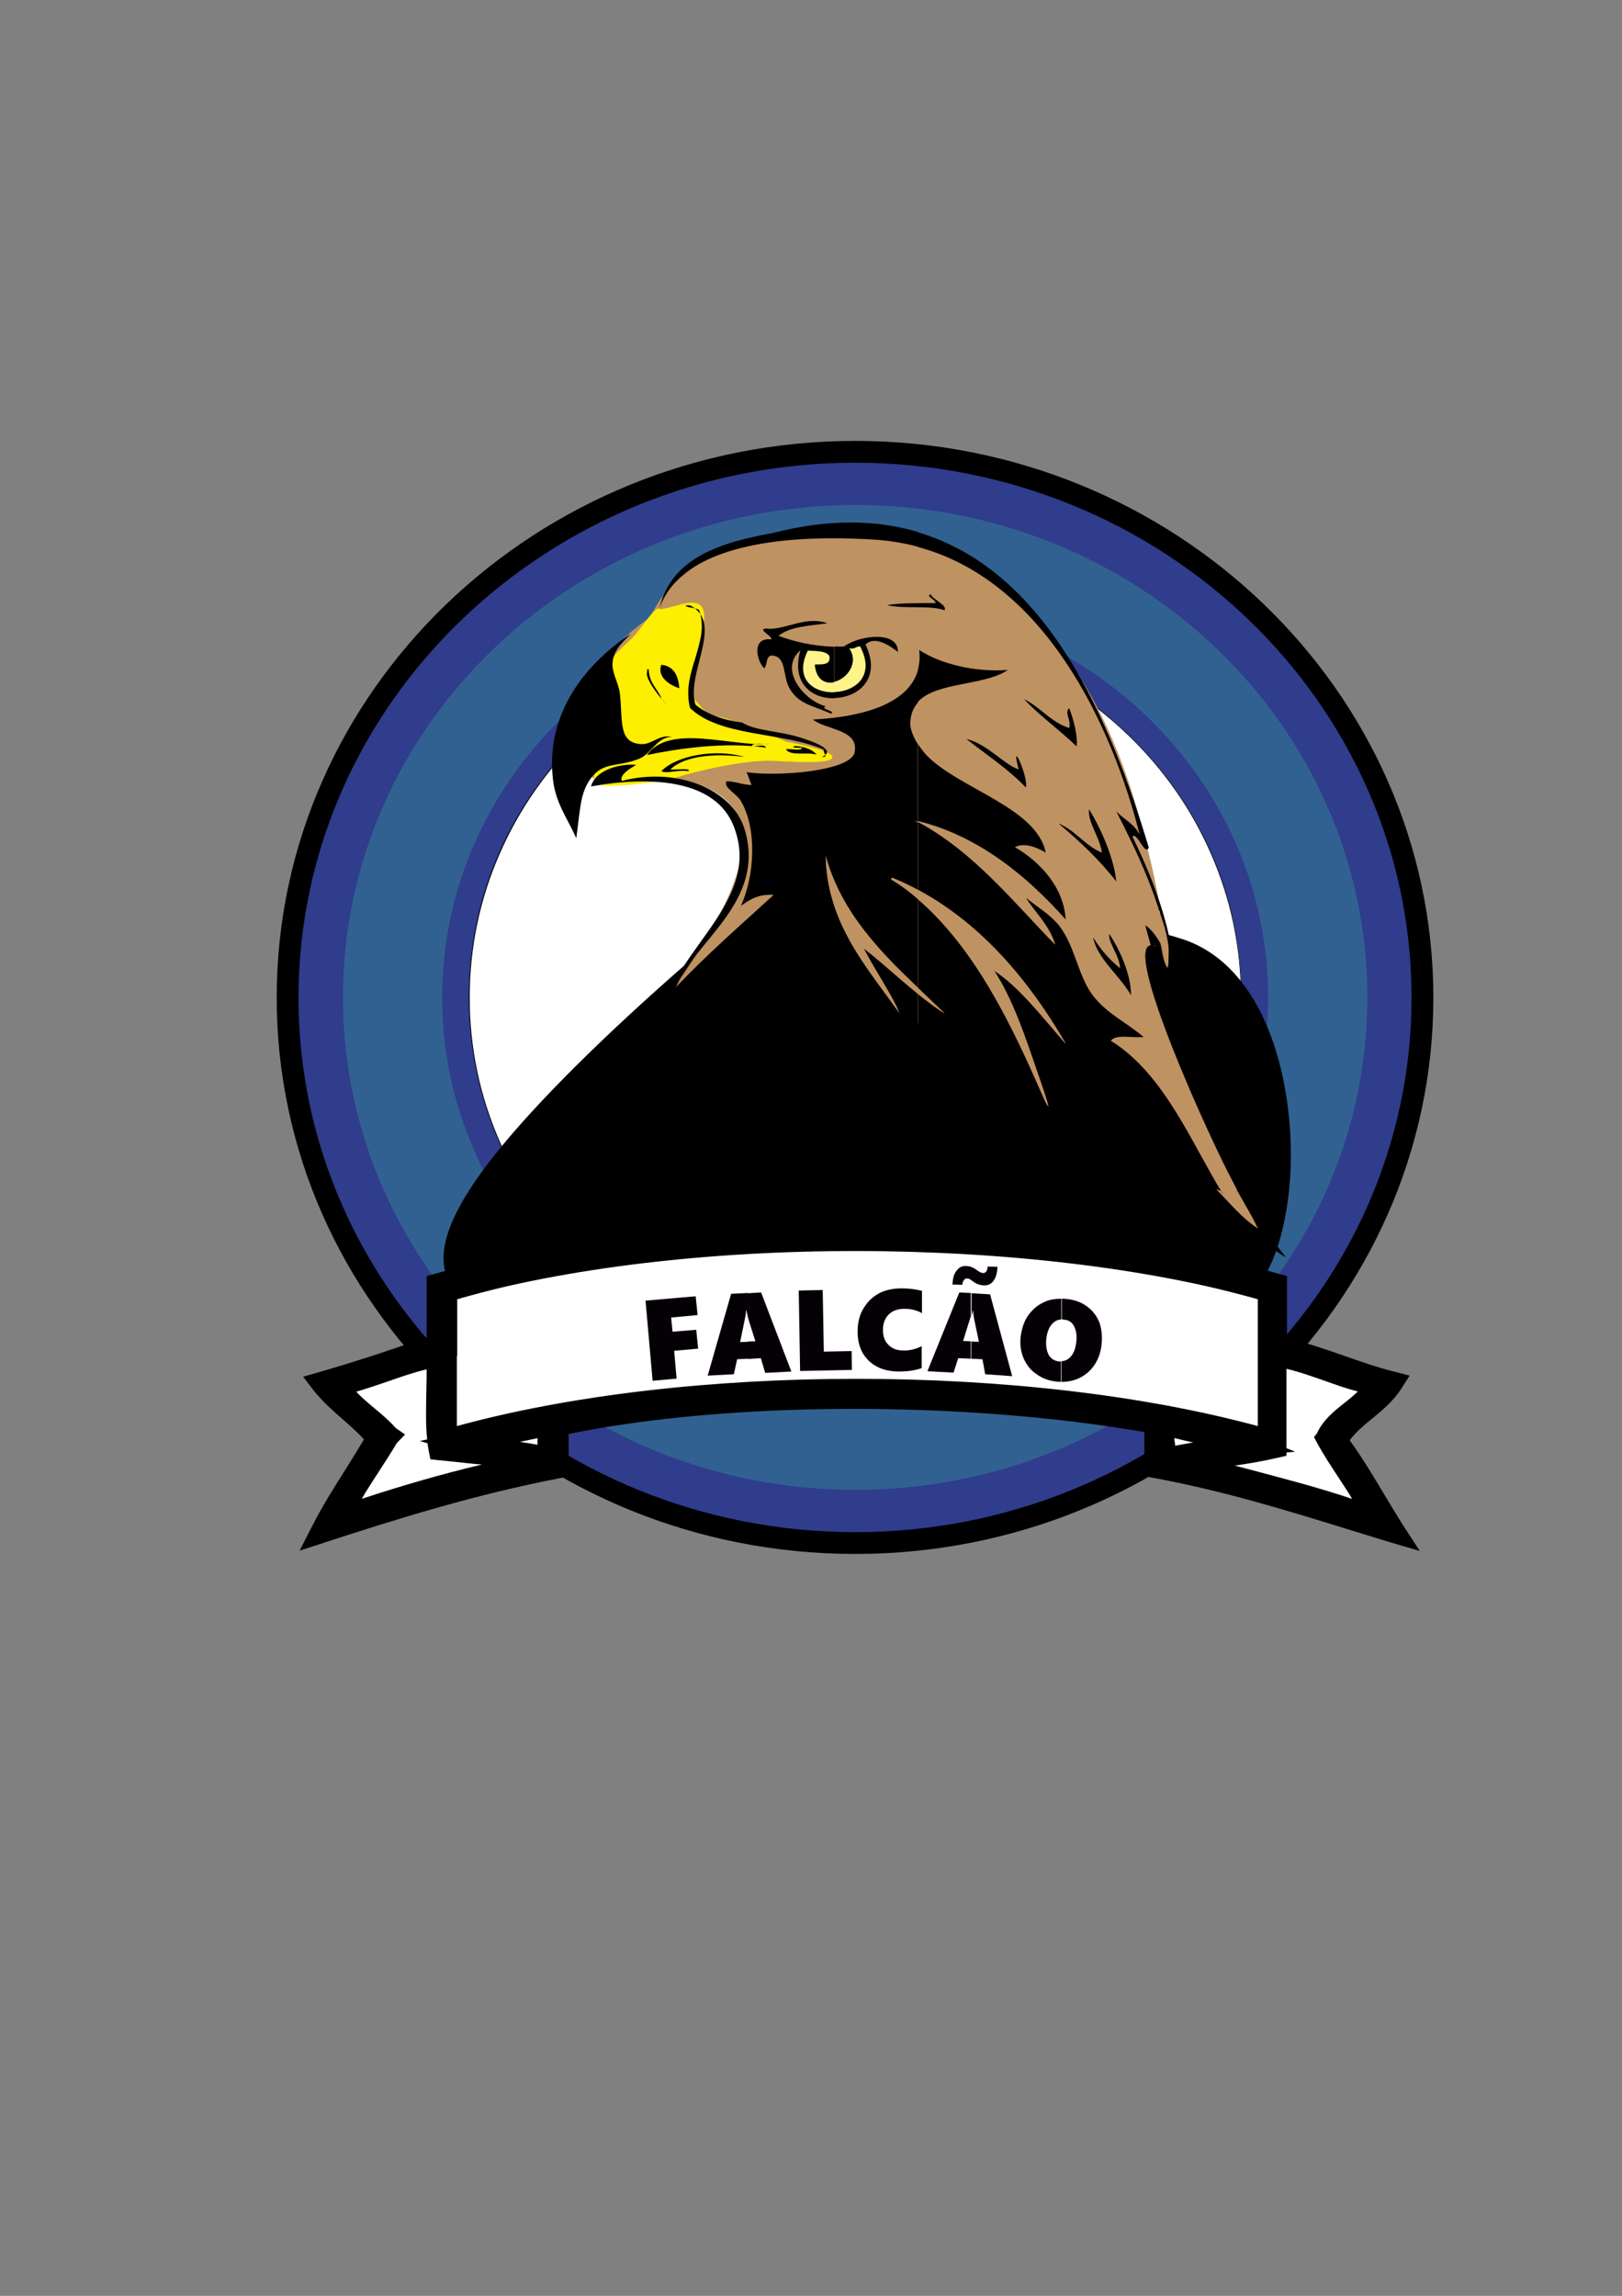 <?xml version="1.0" encoding="utf-8"?>
<!-- Generator: Adobe Illustrator 21.0.2, SVG Export Plug-In . SVG Version: 6.00 Build 0)  -->
<svg version="1.1" id="Camada_1" xmlns="http://www.w3.org/2000/svg" xmlns:xlink="http://www.w3.org/1999/xlink" x="0px" y="0px"
	 viewBox="0 0 595 842" style="enable-background:new 0 0 595 842;" xml:space="preserve">
<rect x="0" y="0" width="595" height="842" fill="#808080" stroke="none"/>
<style type="text/css">
	.st0{fill-rule:evenodd;clip-rule:evenodd;fill:#303C8C;}
	.st1{fill-rule:evenodd;clip-rule:evenodd;fill:#316190;}
	.st2{fill-rule:evenodd;clip-rule:evenodd;fill:#FFFFFF;}
	.st3{fill-rule:evenodd;clip-rule:evenodd;}
	.st4{fill-rule:evenodd;clip-rule:evenodd;fill:#BF9262;}
	.st5{fill:#BF9262;}
	.st6{fill-rule:evenodd;clip-rule:evenodd;fill:#FEEE00;}
	.st7{fill:#FEEE00;}
	.st8{fill-rule:evenodd;clip-rule:evenodd;fill:#FEF48A;}
	.st9{fill:#050006;}
</style>
<g>
	<path class="st0" d="M313.8,165.7c-115,0-208.2,89.6-208.2,200.2c0,110.4,93.2,200,208.2,200c114.8,0,208.1-89.6,208.1-200
		C521.8,255.3,428.6,165.7,313.8,165.7z"/>
	<path d="M101.5,365.9c0-112.6,95.2-204.2,212.2-204.2c116.9,0,212.1,91.6,212.1,204.2c0,112.5-95.1,204-212.1,204
		C196.7,569.9,101.5,478.4,101.5,365.9z M109.5,365.9c0,108.1,91.6,196,204.2,196c112.5,0,204.1-87.9,204.1-196
		c0-108.2-91.5-196.2-204.1-196.2C201.2,169.7,109.5,257.7,109.5,365.9z"/>
</g>
<path class="st1" d="M313.8,185.2c-103.8,0-188,80.9-188,180.6c0,99.6,84.2,180.6,188,180.6c103.7,0,187.8-80.9,187.8-180.6
	C501.6,266.1,417.4,185.2,313.8,185.2z"/>
<path class="st0" d="M313.8,511.4c-83.5,0-151.6-65.4-151.6-145.6c0-80.2,68-145.7,151.6-145.7c83.4,0,151.4,65.4,151.4,145.7
	C465.2,446,397.1,511.4,313.8,511.4z"/>
<g>
	<path class="st2" d="M313.8,229.6c-78.3,0-141.7,61-141.7,136.2c0,75.1,63.4,136.1,141.7,136.1c78.1,0,141.6-61,141.6-136.1
		C455.3,290.6,391.9,229.6,313.8,229.6z"/>
	<path d="M258.6,491.3c-16.9-6.9-32-16.7-45.1-29.2c-13-12.5-23.2-27.1-30.4-43.3c-7.4-16.8-11.1-34.6-11.1-53
		c0-18.4,3.7-36.3,11.1-53.1c7.1-16.2,17.4-30.8,30.4-43.3c13-12.5,28.2-22.3,45.1-29.2c17.5-7.1,36.1-10.7,55.2-10.7
		c19.1,0,37.7,3.6,55.1,10.7c16.9,6.9,32,16.7,45,29.2c13,12.5,23.2,27.1,30.4,43.3c7.4,16.8,11.1,34.7,11.1,53.1
		c0,18.4-3.7,36.2-11.1,53c-7.1,16.2-17.4,30.8-30.4,43.3c-13,12.5-28.2,22.3-45,29.2c-17.5,7.1-36,10.7-55.1,10.7
		C294.6,502.1,276.1,498.4,258.6,491.3z M258.7,240.4c-16.9,6.9-32,16.7-45,29.2s-23.2,27.1-30.3,43.3c-7.4,16.8-11.1,34.6-11.1,53
		c0,18.3,3.7,36.1,11.1,52.9c7.1,16.2,17.3,30.7,30.3,43.2c13,12.5,28.1,22.3,45,29.2c17.5,7.1,36,10.7,55.1,10.7
		c19.1,0,37.6-3.6,55-10.7c16.8-6.9,32-16.7,45-29.2c13-12.5,23.2-27,30.3-43.2c7.4-16.8,11.1-34.6,11.1-52.9
		c0-18.4-3.7-36.2-11.1-53c-7.1-16.2-17.3-30.8-30.3-43.3c-13-12.5-28.1-22.3-45-29.2c-17.4-7.1-36-10.7-55-10.7
		C294.7,229.7,276.1,233.3,258.7,240.4z"/>
</g>
<g>
	<path class="st3" d="M285.5,335.6C260.4,355.6,88,499.4,220,469.2c40.7-9.4,85.9-7.9,130-7.9c32.3,0,68.6,13.5,92.3,13.5
		c31.5,0,34.5-108.7-11.1-123c-31.5-10.2-52.7,1.1-81.2,8.7C334.3,364.6,299.7,336.4,285.5,335.6z"/>
	<path d="M401.4,476.6c-17.1-3.6-34.9-7.3-51.5-7.3c-5.2,0-10.4,0-15.6,0c-38.1-0.1-77.6-0.3-112.6,7.8c-20.7,4.8-49.2,9.2-57.2-7.4
		c-7.2-15.1,7.1-39.2,46.4-78.4c26-25.9,56.8-51.8,69.4-61.8l2.4-1.9l3,0.2c7.8,0.4,17.9,5.9,29.5,12.2
		c10.6,5.8,26.6,14.5,32.5,12.9c5.4-1.4,10.6-3,15.6-4.6c21.8-6.7,42.3-13,70.1-4c15.8,5,27.8,19.1,34.6,40.9
		c5.4,17.4,7,38.8,4.1,57.3c-3.9,25.3-15.1,40.4-30.1,40.4C430.5,482.7,416.4,479.8,401.4,476.6z M368.2,363.4
		c-5.2,1.6-10.5,3.2-16.2,4.7c-12.1,3.2-27.7-5.3-44.3-14.3c-6.9-3.7-15.1-8.2-20.1-9.8c-13.8,11.1-41.6,34.8-65.3,58.4
		c-48.3,48.1-43.5,59.7-43.3,60.1c0,0.1,4.3,6.7,39.2-1.3c36.8-8.5,77.2-8.3,116.2-8.2c5.2,0,10.4,0,15.5,0
		c18.3,0,37.6,4.1,54.8,7.7c14.1,3,27.5,5.8,37.5,5.8c6,0,11.8-11,14.2-26.8c2.5-16.2,1.1-35-3.6-50.1c-3-9.4-10-26-24.2-30.4
		c-8.1-2.6-15.4-3.7-22.4-3.7C393.5,355.7,381.8,359.3,368.2,363.4z"/>
</g>
<g>
	<path class="st2" d="M504,556.9l-77-22l-1.2-15.7c-81.6-12-156.3-10.8-224.6,3.4l-0.3,14.7l-76.6,19.7c4-12.8,10.4-22.5,18-30.2
		c-10.2-7.1-17.5-13.6-18-18.9l39.3-13.4v-21c89.6-26.4,199.4-29.1,301.8,0v21.7l38.5,12.7c3.5,3.2-11.5,13.1-17.2,19.7
		C492.5,537.3,501.8,546.2,504,556.9z"/>
	<path d="M423.3,537.9l-1.2-15.3c-78.2-11.1-151.1-10.1-216.9,3.2l-0.3,14.5l-86.5,22.2l2.2-6.9c3.4-10.9,8.6-20.2,15.8-28.4
		c-10.6-7.8-15.4-13.6-16-19.1l-0.3-3.1l39.6-13.5v-21.1l2.9-0.8c94.8-28,205.6-28,304,0l2.9,0.8v21.8l36.6,12l0.6,0.6
		c1.2,1.1,1.8,2.6,1.8,4.2c0,4.1-4.1,7.8-11.3,14.1c-1.9,1.7-3.8,3.4-5.4,4.9c1.5,2.3,3.1,4.6,4.8,6.9c4.7,6.5,9.6,13.2,11.3,21.2
		l1.3,6.5L423.3,537.9z M197.3,519.3l3.1-0.6c68.4-14.2,144.4-15.4,226-3.4l3.2,0.5l1.3,16.1l66.8,19.1c-1.9-3.8-4.6-7.5-7.4-11.3
		c-2.4-3.3-4.8-6.6-6.9-10.2l-1.4-2.5l1.9-2.2c2.1-2.4,5.2-5.1,8.2-7.8c2.1-1.9,5.3-4.6,7.2-6.7L461.5,498v-21.5
		c-95.3-26.5-202-26.5-293.8,0v20.8l-38.1,13c1.8,2.6,5.9,6.7,15.1,13.1l3.9,2.7l-3.3,3.4c-6.2,6.4-11,13.5-14.5,21.7l66.3-17
		L197.3,519.3z"/>
</g>
<g>
	<path class="st3" d="M182.4,533.9c-6.2-0.9-13.9-1.5-21.2-2.4c-1.9-9.9-0.4-23.2-0.9-34.3c-13.2,2.3-23.3,7.7-36,10.6
		c2.4,6.8,12.6,12.5,18,18.9c-5.9,10.2-12.9,19.3-18,30.2c18.5-6.5,37.8-12.2,58.1-16.9v3c-22.4,5.4-43.6,12.1-64.7,18.9
		c6.2-12.2,13.8-22.8,20.4-34.4c-5.9-7.7-14.5-12.7-20.4-20.4c14.6-4.2,28.7-8.9,42.6-13.9V471c7.1-2.1,14.5-4,22.1-5.7v3.2
		c-6.5,1.5-12.7,3.2-18.8,4.9v54.9c6-1.8,12.3-3.4,18.8-4.9v3.1l-12.2,2.6c3.8,1.2,8,1.9,12.2,2.6V533.9z M201.2,534.8
		c0.2-2.7,0.4-9.1,0-12.3l-18.8,4v-3.1c78.3-18.1,184.8-18.1,263.4-0.1v3.2c-5.9-1.2-12-2.2-17.2-4c-3.6,1.1-0.7,8.6-1.7,12.3
		c6.5-0.9,12.5-2.2,18.9-3.3v3c-4.2,0.6-8.3,1.2-12.3,1.9c4,1.2,8.1,2.3,12.3,3.4v3c-7.2-1.7-14.5-3.3-22.1-4.7v-16.3
		c-64.9-11.7-155.7-13-219.2,0.8v15.6c-7.5,1.4-14.9,3.1-22.1,4.8v-3c4-0.9,8.1-1.9,12.2-2.7c-1.1-1.5-5.8-2.5-12.2-3.4v-2.2
		C188.8,532.6,195.3,533.4,201.2,534.8L201.2,534.8z M445.9,465.2v3.2c-78.3-18-185.4-18.1-263.4,0.1v-3.2
		C261.3,447.3,367,447.2,445.9,465.2z M467.9,471v22.9c15.3,3.2,27.8,9.4,42.6,13.1c-5.4,8.5-15.3,12.5-20.4,21.3
		c7.9,10.4,14.1,22.4,21.3,33.6c-21.7-6.6-42.8-13.5-65.4-19.1v-3c19.8,5.3,40,10.1,58.1,17.1c-3.2-9.1-12-19.6-17.2-29.4
		c3.5-8.2,15.7-12,17.2-19.7c-12.7-2.8-22.7-8.4-36.1-10.6v33.6c-7,1.7-14.5,2.7-22,3.8v-3c3.9-0.7,8-1.3,12.2-1.7
		c-3.7-1.5-7.9-2.5-12.2-3.4v-3.2c6.8,1.5,13.3,3.2,19.6,5v-54.9c-6.3-1.8-12.8-3.5-19.6-5v-3.2C453.5,467,460.9,468.9,467.9,471z"
		/>
	<path d="M510.2,565.7c-5.6-1.7-11.1-3.4-16.6-5.1c-22.3-6.9-45.5-14-70.5-18.6l-3.3-0.6v-4.7l-4.3-1.2l4.3-0.7v-9.6
		c-67-11.6-152.7-11.3-211.2,0.7v15.6l-3.2,0.6c-31.5,6.1-59.9,15-86.3,23.6l-9.2,3l4.4-8.6c3.7-7.3,8-14.2,12.2-20.8
		c2.3-3.7,4.7-7.5,7-11.4c-2.4-2.7-5.1-5-7.9-7.5c-3.8-3.3-7.6-6.7-10.9-10.9l-3.5-4.6l5.6-1.6c12.8-3.7,25.8-7.9,39.7-12.9V468
		l2.9-0.8c88.5-26,221.7-26,309.8,0l2.9,0.8v22.7c7.4,1.8,14.3,4.2,20.9,6.5c6,2.1,12.2,4.3,18.7,5.9l5.4,1.4l-3,4.7
		c-2.9,4.6-6.9,7.9-10.8,11.1c-3.1,2.5-6,5-8.2,7.9c4.5,6.2,8.5,12.9,12.4,19.4c2.4,4,4.9,8.2,7.4,12.1l5.9,9.1L510.2,565.7z
		 M167.7,536.2c-2.3-0.2-4.6-0.5-6.9-0.7l-2.9-0.3l-0.6-2.9c-0.2-1-0.3-2-0.5-3l-2.8-0.8l2.7-0.6c-0.6-5.5-0.4-11.7-0.3-17.6
		c0.1-2.7,0.1-5.5,0.1-8.1c-5.1,1.2-9.8,2.9-14.7,4.6c-3.6,1.2-7.3,2.5-11.1,3.6c1.8,2,4.3,4.1,6.7,6.1c2.9,2.4,5.8,4.9,8.1,7.6
		l1.8,2.1l-1.4,2.4c-2.2,3.9-4.7,7.6-7,11.2c-2.2,3.4-4.3,6.6-6.2,9.9c14.8-4.9,29.4-9.1,44.1-12.6
		C173.6,536.9,170.5,536.5,167.7,536.2z M486.5,506.6c-4.9-1.7-9.5-3.4-14.6-4.6v29.1l3.2,1.3l-3.2,0.3v1.2l-3.1,0.7
		c-5.1,1.2-10.4,2.1-15.8,2.9c1.1,0.3,2.3,0.6,3.4,0.9c13.2,3.5,26.8,7,39.6,11.3c-1.5-2.6-3.3-5.2-5.1-8c-2.7-4.1-5.5-8.3-7.7-12.5
		l-0.9-1.7l0.8-1.8c2.1-4.8,6.3-8.2,10.1-11.2c1.8-1.4,3.6-2.9,4.9-4.2C494,509.3,490.2,507.9,486.5,506.6z M430.8,527.4
		c0,0.7,0.1,1.4,0.2,1.9c0,0.3,0.1,0.6,0.1,0.9c2.2-0.4,4.4-0.8,6.6-1.2C435.4,528.5,433.1,528,430.8,527.4z M190.7,528.8
		c2.2,0.3,4.5,0.7,6.7,1.1c0-0.8,0-1.7,0-2.5L190.7,528.8z M314.5,458.8c-0.1,0-0.2,0-0.4,0c-54.4,0-106.3,6.2-146.5,17.6V523
		c84.4-23.1,208.4-23.1,293.8,0v-46.6C420.9,465.1,368.9,458.9,314.5,458.8z"/>
</g>
<g>
	<path class="st4" d="M220.1,287.5c-21.8-18.9-2.7-45.9,16.6-59.8c2.5-1.8,3.6-5.1,5.5-7.7c28.7-40,140.3-50.1,175.7,79.6
		c5.7,20.7,12.1,49.2,5.5,47c-14.6-4.8,22.5,75.5,28.4,85.8c27.6,49.5,3.7,16.9-26.7-11.4c-17.4-16.2-33.1-11.4-49-19.4
		c-21.2-10.6-47.2-35.8-72.9-45.9c-22.1-8.9-34.3-0.8-55.7,8c-4.5,1.8,30.6-37.9,24.3-61.5C265.7,279.1,220.6,284.4,220.1,287.5z"/>
	<path class="st5" d="M447.5,443.3c-6.3-6.5-14.2-14.6-22.5-22.3c-10.7-10-20.9-12-30.7-14c-6-1.2-12.2-2.4-18.3-5.5
		c-9.1-4.6-19.1-11.8-29.7-19.4c-14.1-10.2-28.6-20.7-43.2-26.5c-19.1-7.7-31-2.5-47.5,4.6c-2.6,1.1-5.2,2.3-8.1,3.4
		c-0.1,0-0.4,0.1-0.5,0c-0.3-0.4,0.9-2.4,4.1-7.1c8.1-12.2,25.1-37.5,20.5-54.4c-1.8-6.7-7.1-11.6-15.7-14.5
		c-8.7-2.9-18.3-2.9-23.2-2.7c-7.2,0.4-12.4,1.7-12.6,2.6l0,0.2l-0.1-0.1c-6.8-5.9-10.1-12.9-9.7-20.9c0.3-6.7,3.3-14.2,8.6-21.5
		c4.6-6.3,10.9-12.6,17.8-17.5c1.6-1.2,2.6-3,3.7-4.8c0.5-1,1.1-1.9,1.7-2.8c6.8-9.5,18.3-17.3,32.2-21.9c14.9-5,31.3-6.1,47.4-3.1
		c20.5,3.7,39.6,13.8,55.2,29.3c18.5,18.2,32.3,43.6,41,75.4c3,11,5.5,21.3,6.9,29c1.8,10.3,1.9,16.2,0.3,17.8
		c-0.5,0.4-1,0.5-1.7,0.3c-1.1-0.4-1.9-0.2-2.5,0.4c-1.8,2.2-1.3,11.2,11.2,41.8c7.9,19.5,17.2,38.9,19.8,43.5
		c12,21.4,12.8,25,11.9,25.7c-0.1,0.1-0.2,0.1-0.3,0.1C461.8,458,456.7,452.8,447.5,443.3z M423.5,346.4c0.6,0.2,1.1,0.1,1.5-0.3
		c4.1-3.9-4.5-36.7-7.2-46.6c-8.7-31.8-22.4-57.1-40.9-75.3c-15.6-15.4-34.7-25.5-55.1-29.2c-16.1-2.9-32.5-1.8-47.3,3.1
		c-13.9,4.7-25.3,12.4-32.1,21.9c-0.6,0.9-1.2,1.9-1.7,2.8c-1,1.8-2.1,3.7-3.8,4.9c-6.9,4.9-13.2,11.2-17.7,17.5
		c-5.3,7.3-8.2,14.7-8.5,21.4c-0.3,7.9,2.9,14.8,9.5,20.6c0.7-1.2,6.2-2.3,12.7-2.6c4.9-0.2,14.5-0.2,23.3,2.7
		c8.7,2.9,14,7.8,15.8,14.6c4.6,17.1-12.4,42.4-20.6,54.6c-2.3,3.5-4.4,6.5-4.1,6.8c0,0,0.1,0,0.2,0c2.8-1.2,5.5-2.3,8.1-3.4
		c16.5-7.1,28.4-12.3,47.7-4.6c14.6,5.8,29.2,16.3,43.2,26.5c10.5,7.6,20.5,14.9,29.6,19.4c6.1,3,12,4.2,18.2,5.4
		c9.9,2,20.1,4,30.9,14c8.3,7.7,16.1,15.8,22.5,22.4c7.9,8.1,14.2,14.7,15.8,14.7c0.1,0,0.2,0,0.2-0.1c1.4-1-5.7-14.1-12-25.4
		c-5.3-9.4-37.1-78-31-85.5c0.4-0.5,0.9-0.7,1.5-0.7C422.6,346.2,423,346.3,423.5,346.4z"/>
</g>
<g>
	<path class="st6" d="M241.8,223.4c5.6,0,16.5-6.8,16.5,2.8c0,4.4-7.7,28.2-4.5,29.7c2.4,1.2,4.8,6.8,8.9,6.8
		c3.2,0,22.1,7.6,25.7,9.3c0.4,0,21.3,4,16.1,6.4c-3.7,1.6-18.1,0.4-22.1,0.4c-10.9,0-26.6,3.7-35.4,6.5c-2.4,0.8-28.9,4.8-28.9,1.2
		c0-14.1-2.8-27.8,3.2-39.8c3.2-6.5,7.2-9.3,10.9-12.9C234.5,231.4,241.3,221.4,241.8,223.4z"/>
	<path class="st7" d="M218.3,287.3c-0.3-0.2-0.4-0.5-0.4-0.7c0-3.4-0.2-6.9-0.3-10.2c-0.5-10.6-1-20.5,3.6-29.6
		c2.5-5.2,5.6-8,8.6-10.8c0.7-0.7,1.5-1.4,2.2-2.1c0.8-0.8,2.1-2.5,3.5-4.3c3.1-4,5.2-6.6,6-6.5c0.1,0,0.2,0.1,0.3,0.3
		c1.6,0,3.5-0.6,5.6-1.1c3.5-1,7.2-2,9.3-0.4c1.1,0.8,1.6,2.3,1.6,4.5c0,1.6-0.9,5.5-2,10c-1.9,7.9-4.5,18.6-2.5,19.6
		c0.9,0.5,1.8,1.5,2.8,2.7c1.6,1.9,3.5,4.1,6,4.1c3.3,0,22.2,7.7,25.7,9.3c0.8,0.1,16.4,3,17,5.5c0.1,0.4-0.2,0.8-0.9,1.1
		c-2.8,1.2-11.8,0.8-17.7,0.5c-1.9-0.1-3.5-0.2-4.4-0.2c-10.3,0-25.6,3.4-35.4,6.5c-1.7,0.6-15.1,2.7-23.1,2.7
		C221.2,288.1,219.2,287.9,218.3,287.3z M286.8,278.9c5.9,0.3,14.9,0.7,17.6-0.5c0.6-0.3,0.8-0.6,0.8-0.9
		c-0.5-2.3-16.7-5.3-16.8-5.3l0,0c-3.4-1.5-22.4-9.3-25.7-9.3c-2.6,0-4.5-2.2-6.1-4.2c-1-1.1-1.9-2.2-2.8-2.6
		c-2.2-1.1,0.2-11.1,2.4-19.9c1.1-4.5,2-8.4,2-10c0-2.1-0.5-3.5-1.5-4.3c-2-1.5-5.6-0.5-9.1,0.4c-2.1,0.6-4.1,1.1-5.8,1.1h-0.1
		l0-0.1c0-0.2-0.1-0.2-0.1-0.2c0,0,0,0-0.1,0c-0.8,0-3.5,3.5-5.8,6.4c-1.4,1.8-2.7,3.5-3.5,4.3c-0.7,0.7-1.5,1.4-2.2,2.1
		c-3,2.7-6.1,5.6-8.6,10.7c-4.6,9.1-4.1,19-3.6,29.5c0.2,3.3,0.3,6.8,0.3,10.2c0,0.2,0.1,0.4,0.3,0.6c1.4,1,6.5,1.1,14.6,0.2
		c6.3-0.7,12.7-1.7,13.8-2.1c9.9-3.1,25.1-6.5,35.5-6.5C283.3,278.7,285,278.8,286.8,278.9z"/>
</g>
<path class="st8" d="M315.5,237.1c-1.6,0-1.9,1.2-4,0.7c6.3,9.2-11.2,19.5-12.5,5.9c0.8-0.4,6.3,0.9,5.3-3.3c-1.4-1.9-5-1.7-7.9-1.9
	C285.9,260,326.9,258.5,315.5,237.1z"/>
<path class="st3" d="M242.6,243.8c-1.7,4.4,3,7.5,6.6,8.6C248.8,247.7,247.2,244.3,242.6,243.8z"/>
<path class="st3" d="M336.7,329.7v32.5c-13.5-12.9-28-27.4-33.8-48.2c0.5,25.1,15.7,41.3,27.1,57.7c-2.8-6.9-9.1-16-13.2-23.9
	c6,4.5,12.7,10.9,19.9,16.7v52.8c-2.7-3.4-5.1-6.8-7.4-10.5c-1.1,7.6-0.1,17.1-4.6,21.2c0.5-5,1.3-9.6,0.7-14.5
	c-1.7-13.5-10.7-33.8-21.2-37.7c-6.1,4.1-0.3,18-1.9,23.8c-8.4-9.6-12.5-23.3-21.9-31.8c-5,1.9-6.3,7.5-9.3,11.3
	c-0.3-8.5,0-16.3,2-22.5c-11.2,6.3-23.2,11.7-30.5,21.9c-1.5-27.2,38.3-45.9,26.5-75.6c-6.7-16.8-29.6-18.5-52.3-14.5
	c1.7-6.1,10.6-8.4,16.6-7.9c-2.1,1.2-6.3,3.7-5.3,5.9c19.9-5.2,40.6,2.8,45.1,17.9c7.8,26.4-18.4,40.8-25.2,57.7
	c11-11.7,25.1-24,35.8-33.8c-5.7-0.4-8.8,1.8-12,4c5-10.9,6-28.2,0-38.4c-1.5-2.7-6.6-5-5.3-7.3c3.4,0.1,5.8,1.3,9.2,1.4
	c-0.7-1.5-1.1-3.3-1.9-4.7c11.7,1.7,38.3-0.4,39.7-7.3c1.7-8.4-10.3-8.1-15.3-12c16.9-0.9,34.8-5.2,38.5-18v11.8
	c-1.7,1.9-2.7,4.3-2.8,7.6c0,2.2,1.2,5.1,2.8,7.7v28.4c-0.5-0.1-1-0.3-1.4-0.4c0.4,0.2,0.9,0.5,1.4,0.7v24.9c-3-1.7-6.2-3.1-9.4-4.5
	c-0.7,0.1-0.4,0.7,0,0.7C330.6,324.8,333.7,327.1,336.7,329.7L336.7,329.7z M322.1,198c-34.6-2.4-72.2,1.8-80.2,25.2
	c4.2-18.9,23.2-24.4,41.5-27.7c20.6-5.3,38.2-4.9,53.3-0.4v5.4C332.1,199.3,327.2,198.4,322.1,198z M391,382.9
	c-12.7-21.9-30-43.6-54.2-56.5v-24.9c20.5,10.9,35.8,30.3,50.3,45c-1.9-7-8.3-13-10.7-17.2c4.2,3.4,7.9,5.5,11.3,9.2
	c6.6,7.5,7.4,18.9,13.2,26.6c5.2,6.7,12.2,9.8,18.6,15.2c-4,0.5-10.1-1.2-12,1.4c19.7,12.2,29.7,37.8,41.1,56.2
	c-0.2-1.4-1.8-1.3-2.7-2c5.3,5.3,9.9,11.3,16.6,15.3c-20.3-30.7-32-73.5-42.4-111.9c4.2,2.8,5.9,8.2,9.3,11.9
	c-3.4-20.7-12.5-39.2-19.9-53.6c2.8,2.9,6.8,4.7,8.6,8.6c-10.4-41.1-35.3-93.3-81.4-105.6v-5.4c47.7,14.1,70.7,69,84.7,115.6
	c-1.3,3.5-4.2-5.8-6-4c7.6,15.5,15,34.4,15.9,54.3c-1.5-5.5-4.8-12.9-7.9-14.5c11.3,42.6,25.2,86,48.4,114.6
	c-18.8-11.2-32-31.7-46.4-45c5.5,12.8,10.7,29.5,15.3,41c-8.4-13.7-19.4-24.7-33.1-33.1c34.1,47.1-1.4,55.6-22.5-5.3
	c-0.4,4.8,0.9,11.4-0.6,15.2c-3.8-11.4-11.4-18.9-16.6-29.1c-1.7,2.6,0.4,8.8-1.4,11.2c-5-6-9.9-12.2-12.6-20.5
	c-5,9.1-4.2,29,0,38.4c-6.6-4.8-12.1-10.4-17.1-16.6v-52.8c3.2,2.6,6.5,5,9.8,7.2c-3.1-3.1-6.4-6.2-9.8-9.4v-32.5
	c20.7,17.9,34,45.2,45.6,71.8c5.8,13.1-1.3-6.7-1.9-8.6c-4.2-12.2-8.9-26.6-15.9-37.1C373.7,361.7,382.8,373.6,391,382.9L391,382.9z
	 M336.7,245.6v11.8c6.8-7.4,24.4-5.8,33-11.7c-11.9,0.9-24.5-2.1-32.5-7.3C337.5,241.2,337.3,243.5,336.7,245.6L336.7,245.6z
	 M336.7,301.1c22.2,5.4,40.3,20.4,54.2,36.1c-0.6-11.7-9.4-21.2-18.6-26.5c3.8-2,8.8,0.5,11.3,2c-3.2-16.5-32-23.5-43.8-35.8
	c-1.1-1.2-2.2-2.7-3.2-4.2V301.1z"/>
<path class="st3" d="M341.3,217.9c-1.7,0.9,1.9,1.9,1.9,3.3c-6.2,0-12.5-0.1-17.8,0.7c6,1.6,15.5-0.1,21.1,1.9
	C347.5,221.8,342.4,220.1,341.3,217.9z"/>
<path class="st3" d="M251.8,221.9c-1.3,0.9,3.9,0.9,4.7,1.9c4.1,12.5-6.7,22.2-3.4,35.8c10.8,10.7,34.1,8.8,49.1,15.3
	c-0.4,1.3,2,2.9-0.7,2.7c5.8-2.5-3.3-5.7-8.6-7.3c-7.5-2.3-16.1-2.3-20.6-5.3c-7-0.9-12.9-3-17.2-6.6c-3.6-11.7,10.8-29.9-2-36.4
	H251.8z"/>
<path class="st3" d="M306.1,253.9v2.2c-8,0.2-16-5.3-12.5-17.6c-8.2,7.2,1.7,18.7,9.3,20.5c-2.4,1,4.1,1.9,1.9,2.7
	c-7.1-3.1-11.9-3.5-15.2-9.3c-2.6-4.5-0.9-11.8-6.6-12c-2.2,0.3-1.4,3.6-2.7,4.7c-2.7-2.7-4.8-11.5,2.7-10.6c0-1.6-5.2-3.6-2-4
	c6.2,1,14.5-4.9,22.5-1.9c-6.6,0.9-13.9,1.2-17.9,4.6c6,2.2,12.5,3.7,20.4,4v13c-3.2,0.7-6.6-0.8-7.1-6.4c0.8-0.4,6.3,0.9,5.3-3.3
	c-1.4-1.9-5-1.7-7.9-1.9C291.1,249.2,298.6,254.2,306.1,253.9z M306.1,237.1c1.1,0,2.2,0.1,3.5,0c5.3-4,19.9-6.1,19.8,2
	c-2.4-1.8-8.3-6.3-11.9-2.7c6,12.5-2.7,19.4-11.4,19.6v-2.2c7.6-0.2,15.2-6,9.4-16.8c-1.6,0-1.9,1.2-4,0.7
	c3.7,5.4-0.8,11.2-5.4,12.3V237.1z"/>
<path class="st3" d="M231.3,232.5c-12.6,8.3-31.4,26-28.5,53c0.9,8.9,5.2,14.3,8.6,21.9c1.5-11,1.4-16.5,5.3-21.9
	c4.7-6.4,10-4,17.9-7.3c4.2-1.7,6.7-8.2,11.9-7.9c-4.5-1.2-7.3,2.8-11.2,2.6c-8.6-0.4-6.8-8.5-7.9-18.5c-0.5-4-3-7.7-2.7-11.3
	C225.1,237.7,229.7,234.5,231.3,232.5z"/>
<path class="st3" d="M282.3,272.9c-14.5,0.9-36.7-7.6-45,4c10.7-2.2,28.3-5,43.7-2.7c-0.5-1.5-3.7-0.3-5.3-0.6
	C276.6,272.1,280.3,273.3,282.3,272.9z"/>
<path class="st3" d="M238,245.8c-0.4-1-0.7-0.1-0.6,0.6c-1.4,3.7,11.4,16.6,5.3,9.9C241.3,252.6,238.2,250.7,238,245.8z"/>
<path class="st3" d="M375.7,256.4c4.5,5.1,13.2,11.5,19.2,17.3c0.6-3.6-1.2-10.3-2.7-14c-1.9,1.8,0.9,4.4,0,7.3
	C385.4,264.8,381.7,259.4,375.7,256.4z"/>
<path class="st3" d="M376.3,288.8c1.1-3.7-6-19.2-2.6-6.6c-5.6-1.9-11.4-9.3-19.2-11.2C361.9,276.9,369.9,282,376.3,288.8z"/>
<path class="st3" d="M291.6,273.6c-2.1,0.7,1.8,0.7,2.7,0.6c-0.7,1.5-4.2,0.2-6,0.6c1.7,2.7,8.1,0.8,11.3,2
	C297.9,274.8,295.2,273.8,291.6,273.6z"/>
<path class="st3" d="M242.6,282.8c1.8,1.1,6.4-0.6,9.9,0c1.4-1.2-4.8-0.4-6.6-0.6c5.5-5.3,17.1-5.9,27.2-4.6
	C262.5,274.5,248.3,277,242.6,282.8z"/>
<path class="st3" d="M409.5,323.3c-0.9-8.6-5.5-19.2-10-26.5c-0.6,4.8,4,10.2,4.7,15.9c-6.3-2.6-9.6-8.1-15.9-10.7
	C396,308.5,403.3,315.3,409.5,323.3z"/>
<path class="st4" d="M316.8,347.8c8.7,6.6,19.2,17.1,29.7,23.9c-15.6-15.5-36.4-31.6-43.6-57.7c0.5,25.1,15.7,41.3,27.1,57.7
	C327.2,364.8,320.8,355.7,316.8,347.8z"/>
<path class="st4" d="M327.4,321.9c-0.7,0.1-0.4,0.7,0,0.7c26.3,17.1,41.7,48.5,54.9,78.8c5.8,13.1-1.3-6.7-1.9-8.6
	c-4.2-12.2-8.9-26.6-15.9-37.1c9.3,5.9,18.4,17.9,26.5,27.1C376.7,358.3,356.5,333.9,327.4,321.9z"/>
<path class="st3" d="M406.9,342.5c-0.4,3.3,3.7,7.7,4,12.6c-4-3.2-7.2-6.9-9.9-11.3c1.4,7.7,9.8,14,13.9,21.2
	C414.9,357.4,410.8,348.3,406.9,342.5z"/>
<g>
	<path class="st4" d="M425.4,334.4c-0.1,0.8,1.4,4.5,1.7,5.8c0.6,2.4,1.5,5.8,1.5,8.4c0,0.6,0,6.7-0.4,6.2c-2.2-3.4-1.6-8.6-3.6-12
		c-0.6-0.9-0.8-3.5-1.5-4.1C422.1,337.8,423.5,333.2,425.4,334.4z"/>
	<path class="st5" d="M428.1,354.8c-1.1-1.8-1.5-4-1.9-6.2c-0.4-2-0.7-4.1-1.7-5.8c-0.3-0.4-0.4-1.1-0.6-1.9
		c-0.2-0.9-0.5-1.9-0.9-2.2c-0.7-0.7-0.2-3,0.6-4.1c0.5-0.7,1.2-0.8,1.8-0.4l0.1,0l0,0.1c-0.1,0.5,0.5,2.2,1,3.6
		c0.3,0.9,0.6,1.7,0.7,2.1c0.1,0.4,0.2,0.8,0.3,1.2c0.5,2.2,1.2,5,1.2,7.2c0,6.2-0.3,6.3-0.4,6.3c0,0,0,0,0,0
		C428.2,354.9,428.1,354.9,428.1,354.8z M423.8,334.9c-0.9,1.1-1.2,3.2-0.7,3.8c0.4,0.4,0.7,1.4,0.9,2.3c0.2,0.7,0.4,1.4,0.6,1.8
		c1,1.7,1.4,3.8,1.7,5.9c0.4,2.1,0.8,4.3,1.8,6c0.2-0.5,0.3-2.8,0.3-6.1c0-2.2-0.7-5-1.2-7.2c-0.1-0.4-0.2-0.8-0.3-1.2
		c-0.1-0.4-0.4-1.3-0.7-2.1c-0.5-1.5-1.1-3-1-3.6C424.6,334.1,424.1,334.5,423.8,334.9z"/>
</g>
<g>
	<path class="st3" d="M425.2,414.5c4.5,5.3,13.5,10.7,18.1,15.3c0.9,0.9,2.7,4,2.7,6.1c0,5.8,16.2,13.2,18.4,20.1
		c0.9,2.6-2.7,3.4-5,3.1c-8.7-1.1-20.7-20.3-26.2-26.7C428.9,427.4,425.2,420.7,425.2,414.5z"/>
	<path d="M459.3,459.1c-6.7-0.8-15.2-12.2-21.4-20.5c-1.9-2.5-3.5-4.7-4.8-6.2c-7.2-8.3-8-15.3-8-17.9v-0.3l0.2,0.2
		c2.5,3,6.5,6,10.4,8.9c2.9,2.2,5.7,4.3,7.7,6.3c1,1,2.8,4.1,2.8,6.2c0,2.9,4.2,6.3,8.7,9.9c4.2,3.4,8.6,6.8,9.7,10.2
		c0.3,0.8,0.2,1.4-0.3,2c-0.7,0.9-2.4,1.3-3.9,1.3C459.9,459.2,459.6,459.2,459.3,459.1z M433.2,432.2c1.3,1.5,3,3.7,4.9,6.3
		c6.2,8.3,14.7,19.6,21.3,20.4c1.6,0.2,3.7-0.1,4.6-1.2c0.4-0.5,0.5-1.1,0.3-1.8c-1-3.3-5.4-6.8-9.6-10.1c-4.5-3.6-8.8-7-8.8-10
		c0-2-1.8-5.1-2.7-6c-2-2-4.8-4.1-7.7-6.3c-3.8-2.8-7.6-5.8-10.2-8.7C425.3,417.6,426.3,424.3,433.2,432.2z"/>
</g>
<polygon points="462.3,451 462.5,450.8 453.9,436.3 453.7,436.4 "/>
<polygon class="st9" points="246.2,483.2 246.7,488.4 255.4,487.7 256.1,494.6 247.3,495.4 248.2,505.6 239.4,506.4 236.8,477 
	255.2,475.4 255.9,482.3 "/>
<path class="st9" d="M280.7,503.5l-1.6-5.4l-4.8,0.3V492l2.8-0.1l-2.5-7.9c-0.1-0.4-0.2-0.9-0.3-1.2v-8.5l4.9-0.3l11.1,29
	L280.7,503.5z M274.4,498.3l-4,0.2l-1.2,5.5l-9.6,0.5l8.6-30l6.1-0.3v8.5c-0.2-0.7-0.4-1.4-0.4-2.1h-0.2c0,0.4-0.1,0.9-0.2,1.7
	c-0.1,0.8-0.8,4-2,9.9l2.9-0.1V498.3z"/>
<polygon class="st9" points="293.5,502.8 293,473.3 301.8,473.1 302.2,495.7 312.4,495.5 312.5,502.4 "/>
<path class="st9" d="M338.2,501.7c-2.4,0.9-5.3,1.3-8.4,1.3s-5.9-0.6-8.1-1.8c-2.3-1.2-4-2.9-5.3-5.1c-1.2-2.2-1.8-4.8-1.8-7.7
	c0-3.1,0.6-5.9,2-8.3c1.4-2.4,3.2-4.3,5.7-5.7c2.4-1.3,5.3-1.9,8.5-1.9c2.6,0,5,0.3,7.4,0.9v8.2c-0.8-0.5-1.8-0.9-3-1.2
	c-1.1-0.3-2.2-0.4-3.5-0.4c-2.4,0-4.3,0.7-5.7,2.1c-1.4,1.4-2.1,3.2-2.1,5.6c0,2.4,0.6,4.2,2.1,5.6c1.4,1.4,3.2,2,5.6,2
	c2.2,0,4.3-0.5,6.5-1.6V501.7z"/>
<path class="st9" d="M361.4,504l-1-5.5l-4.1-0.2v-6.3l2.8,0.1l-1.7-8.1c-0.2-1.2-0.4-2.3-0.4-3.3h-0.1c-0.1,0.3-0.2,0.9-0.4,1.6
	c0,0.1-0.1,0.4-0.1,0.6v-8.6l6.8,0.4l8.1,30L361.4,504L361.4,504z M356.2,469.4v-4.8c0.7,0.3,1.4,0.6,2.1,1.2
	c0.4,0.2,0.7,0.5,1.1,0.7c0.4,0.2,0.7,0.3,1.2,0.4c0.5,0,0.9-0.2,1.2-0.6c0.3-0.4,0.4-1,0.5-1.8l3.6,0.1c-0.1,2.3-0.6,4-1.5,5.2
	c-0.9,1.2-2.1,1.7-3.7,1.6c-1.2-0.1-2.3-0.4-3.4-1.2C356.9,469.9,356.5,469.7,356.2,469.4z M356.2,498.3l-4.7-0.2l-1.7,5.3l-9.6-0.5
	l11.7-28.9l4.2,0.2v8.6c-0.4,1.4-1.4,4.3-2.8,9l2.8,0.1V498.3L356.2,498.3z M356.2,464.6v4.8l-0.2-0.1c-0.4-0.3-0.8-0.4-1.2-0.4
	c-0.5-0.1-0.9,0.1-1.2,0.6c-0.4,0.4-0.5,1-0.6,1.7l-3.6-0.1c0.1-2.4,0.6-4.1,1.6-5.2c0.9-1.2,2.1-1.7,3.5-1.6
	C355.1,464.4,355.7,464.4,356.2,464.6z"/>
<path class="st9" d="M404.1,493c-0.3,3-1.2,5.5-2.7,7.7c-1.5,2.2-3.5,3.8-5.9,4.9c-1.9,0.8-4,1.2-6.1,1.2v-7.6
	c0.7,0,1.4-0.2,2.1-0.6c0.9-0.5,1.6-1.3,2.2-2.4c0.6-1.1,0.9-2.4,1.1-3.9c0.3-2.4,0-4.4-0.8-5.9c-0.7-1.4-1.9-2.3-3.6-2.4
	c-0.3-0.1-0.6-0.1-0.9-0.1v-7.6c0.6,0,1.2,0,1.9,0.1c2.8,0.3,5.3,1.2,7.3,2.7c2.1,1.5,3.6,3.5,4.6,5.9
	C404.1,487.4,404.4,490.1,404.1,493z M389.3,506.8c-0.6,0-1.2-0.1-1.7-0.1c-2.8-0.3-5.3-1.2-7.3-2.7c-2.2-1.4-3.7-3.4-4.8-5.8
	c-1-2.4-1.4-5-1.1-7.9c0.4-3,1.2-5.6,2.7-7.8c1.6-2.2,3.5-3.9,6-5c1.9-0.9,4-1.2,6.2-1.2v7.6c-1.4,0.1-2.4,0.6-3.4,1.7
	c-1.1,1.2-1.8,3-2.1,5.5c-0.2,2.4,0.1,4.3,0.9,5.8c0.8,1.4,2.1,2.2,3.7,2.4c0.3,0,0.5,0,0.8,0V506.8z"/>
</svg>
